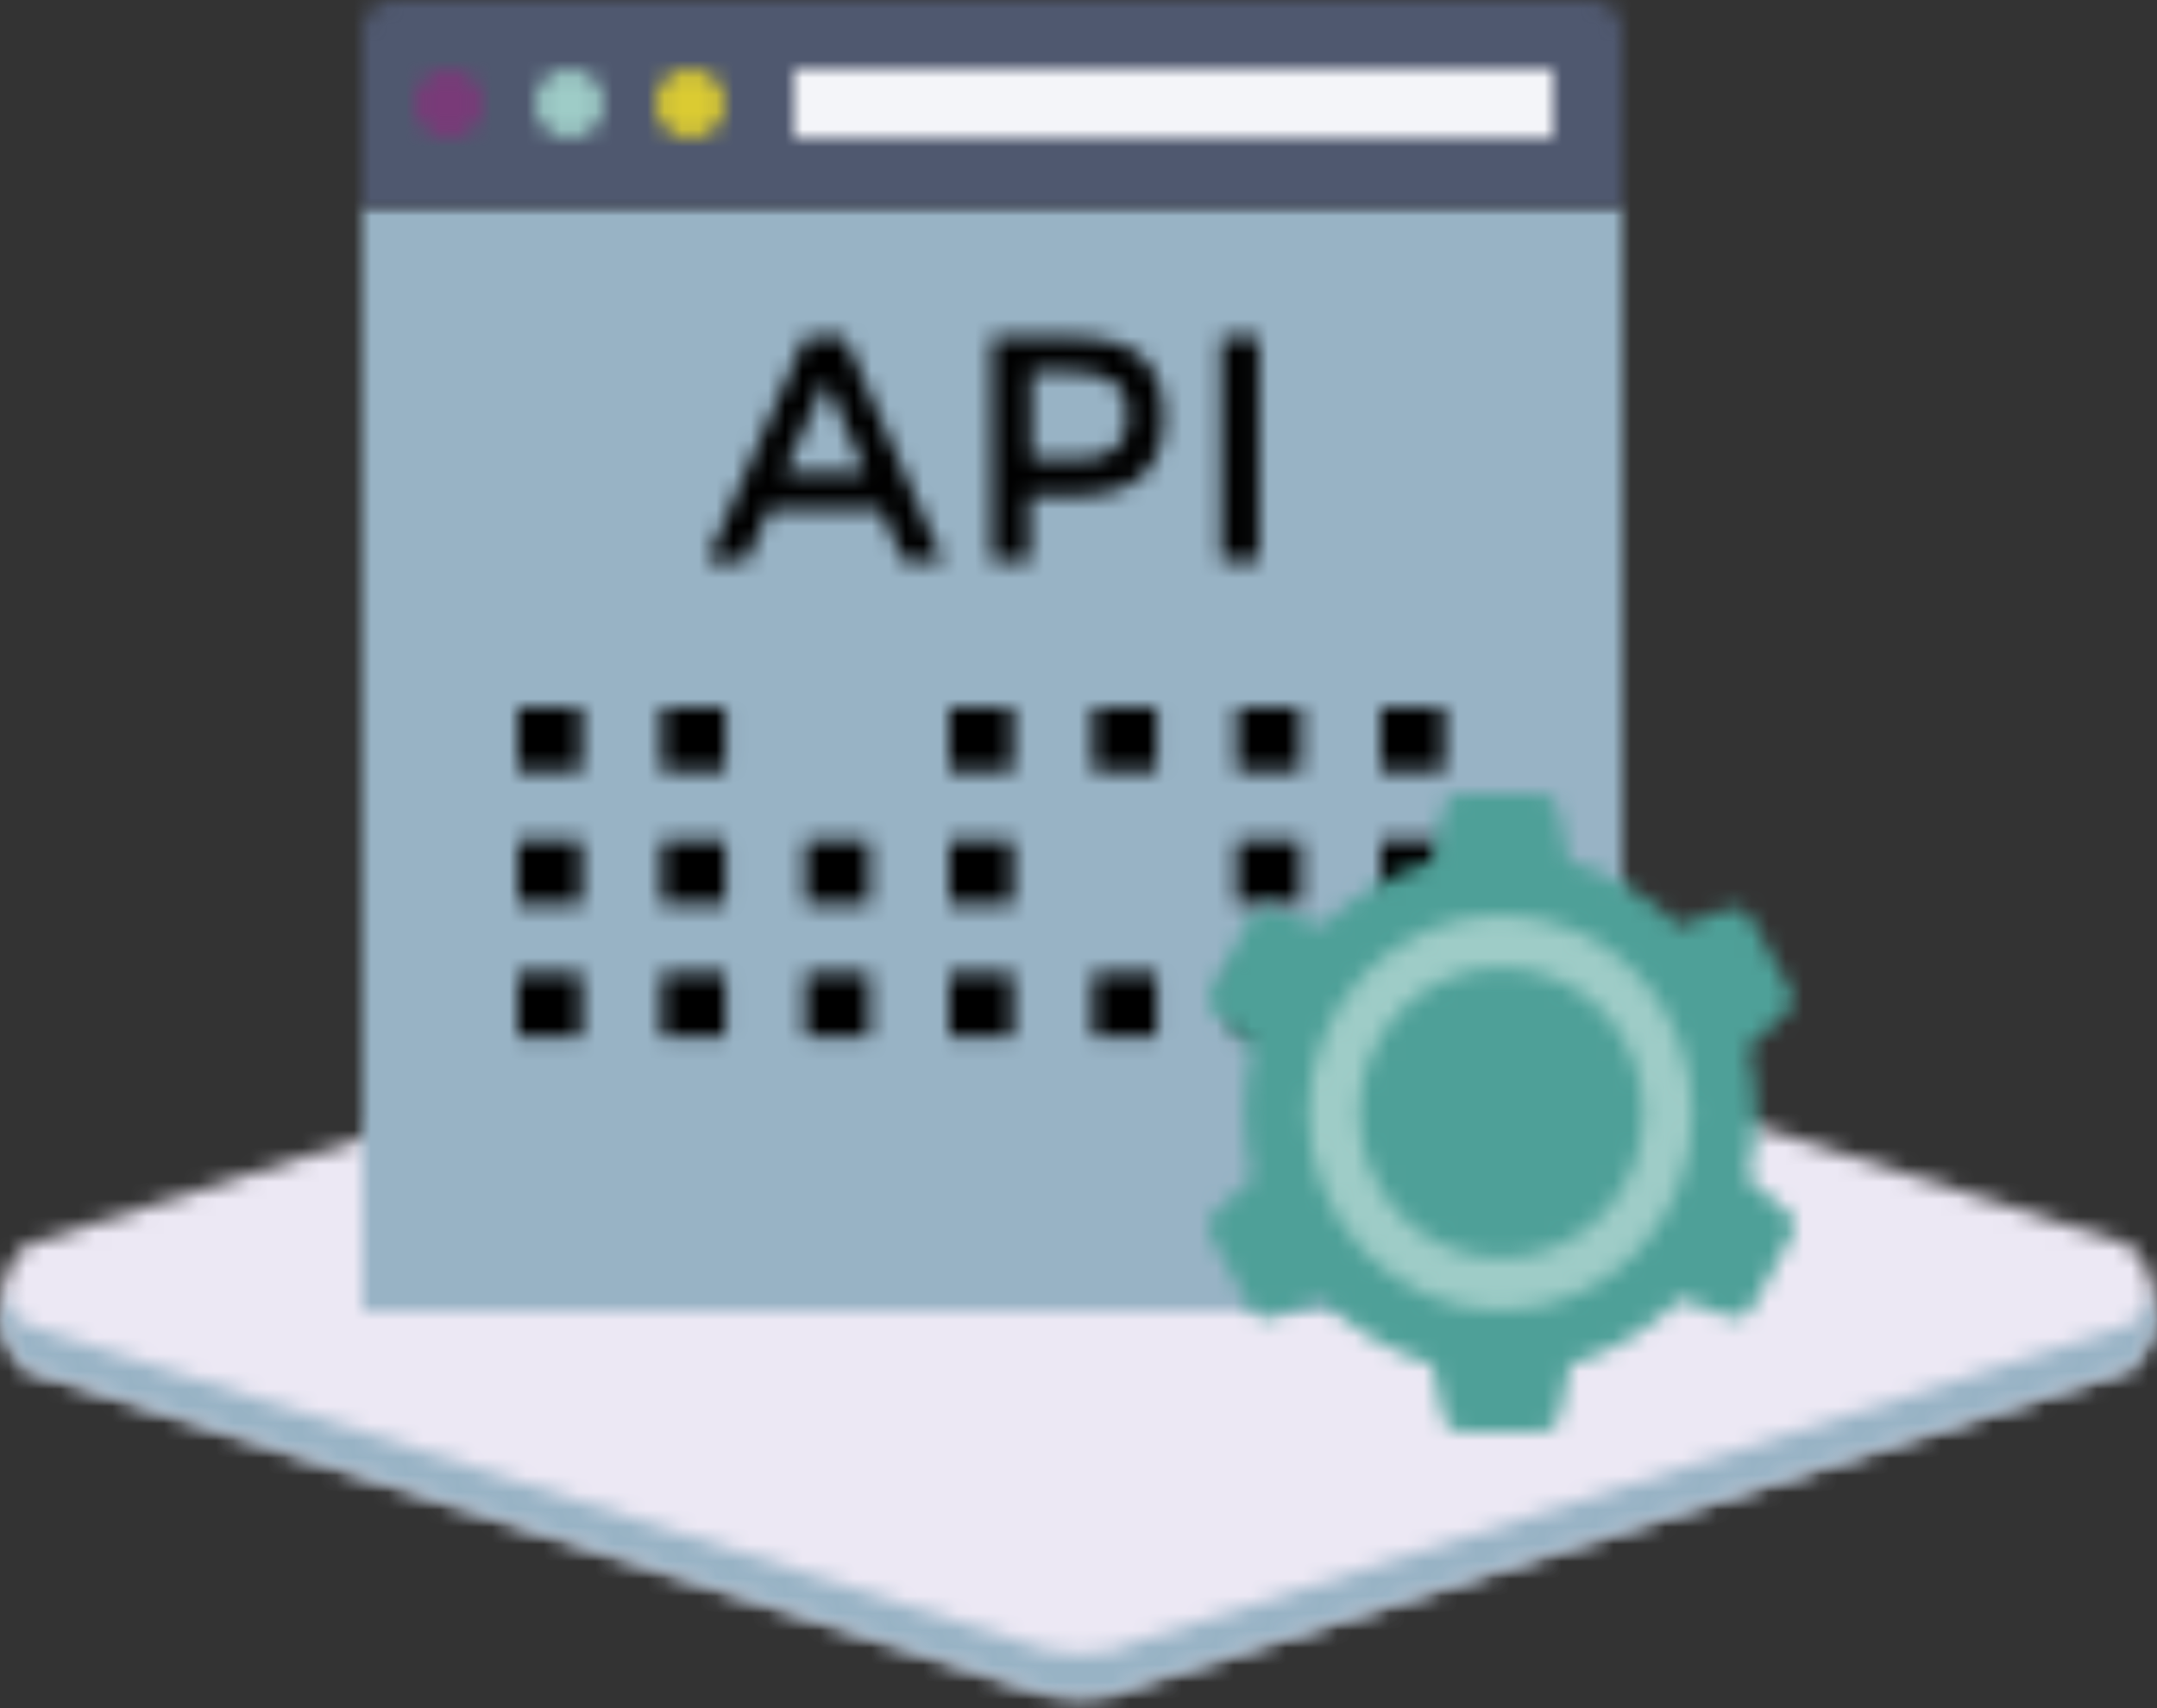 
<svg width="125px" height="99px" viewBox="0 0 125 99" version="1.1" xmlns="http://www.w3.org/2000/svg" xmlns:xlink="http://www.w3.org/1999/xlink">
    <rect x="0" y="0" width="125" height="99" fill="#333333" stroke="none"/>
    <!-- Generator: Sketch 51.2 (57519) - http://www.bohemiancoding.com/sketch -->
    <desc>Created with Sketch.</desc>
    <defs>
        <path d="M-1.03739239e-12,22.715 C0.013,21.422 0.517,20.133 1.511,19.152 L58.8,0.972 C60.967,0.274 64.078,0.418 66.127,0.972 L123.416,19.152 C125.432,21.14 125.432,24.392 123.416,26.38 L66.127,44.56 C63.942,45.663 61.306,45.592 58.8,44.56 L1.511,26.38 C0.517,25.399 0.013,24.11 -1.00897068e-12,22.817 L0,22.715 Z" id="path-1"></path>
        <path d="M-8.98126018e-12,1.653 C0,1.341 0.028,1.03 0.085,0.722 C0.266,1.714 0.738,2.024 1.508,2.787 L58.834,21.061 C61.342,22.098 63.98,22.169 66.166,21.061 L123.492,2.787 C124.262,2.024 124.734,1.714 124.915,0.722 C124.971,1.028 125,1.338 125,1.647 L125,1.664 C124.998,2.976 124.497,4.287 123.492,5.283 L66.166,23.557 C63.98,24.665 61.342,24.593 58.834,23.557 L1.508,5.283 C0.501,4.286 0.001,2.973 -1.42108547e-13,1.659 L0,1.653 L-8.98126018e-12,1.653 Z" id="path-3"></path>
        <polygon id="path-5" points="0 0 73 0 73 64 0 64"></polygon>
        <path d="M71.257,0 C72.237,0 73,0.757 73,1.73 L73,12 L0,12 L0,1.73 C0,0.757 0.763,0 1.743,0 L71.257,0 Z" id="path-7"></path>
        <polygon id="path-9" points="0.333 0 4.033 0 4.033 3.7 0.333 3.7"></polygon>
        <polygon id="path-11" points="0.333 0.7 4.033 0.7 4.033 4.4 0.333 4.4"></polygon>
        <polygon id="path-13" points="0.333 0.4 4.033 0.4 4.033 4.1 0.333 4.1"></polygon>
        <polygon id="path-15" points="0 0 3.7 0 3.7 3.7 0 3.7"></polygon>
        <polygon id="path-17" points="0 0.7 3.7 0.7 3.7 4.4 0 4.4"></polygon>
        <polygon id="path-19" points="0 0.4 3.7 0.4 3.7 4.1 0 4.1"></polygon>
        <polygon id="path-21" points="0.667 0.7 4.367 0.7 4.367 4.4 0.667 4.4"></polygon>
        <polygon id="path-23" points="0.667 0.4 4.367 0.4 4.367 4.1 0.667 4.1"></polygon>
        <polygon id="path-25" points="0 0 3.7 0 3.7 3.7 0 3.7"></polygon>
        <polygon id="path-27" points="0 0.7 3.7 0.7 3.7 4.4 0 4.4"></polygon>
        <polygon id="path-29" points="0 0.4 3.7 0.4 3.7 4.1 0 4.1"></polygon>
        <polygon id="path-31" points="0.667 0 4.367 0 4.367 3.7 0.667 3.7"></polygon>
        <polygon id="path-33" points="0.667 0.7 4.367 0.7 4.367 4.4 0.667 4.4"></polygon>
        <polygon id="path-35" points="0.667 0.4 4.367 0.4 4.367 4.1 0.667 4.1"></polygon>
        <polygon id="path-37" points="0 0 3.7 0 3.7 3.7 0 3.7"></polygon>
        <polygon id="path-39" points="0 0.7 3.7 0.7 3.7 4.4 0 4.4"></polygon>
        <polygon id="path-41" points="0 0.4 3.7 0.4 3.7 4.1 0 4.1"></polygon>
        <polygon id="path-43" points="0.333 0 4.033 0 4.033 3.7 0.333 3.7"></polygon>
        <polygon id="path-45" points="0.333 0.4 4.033 0.4 4.033 4.1 0.333 4.1"></polygon>
        <polygon id="path-47" points="0 0 44 0 44 4 0 4"></polygon>
        <path d="M2,4 C0.895,4 0,3.105 0,2 C0,0.895 0.895,0 2,0 C3.105,0 4,0.895 4,2 C4,3.105 3.105,4 2,4 Z" id="path-49"></path>
        <path d="M2,4 C0.895,4 0,3.105 0,2 C0,0.895 0.895,0 2,0 C3.105,0 4,0.895 4,2 C4,3.105 3.105,4 2,4 Z" id="path-51"></path>
        <path d="M2,4 C0.895,4 0,3.105 0,2 C0,0.895 0.895,0 2,0 C3.105,0 4,0.895 4,2 C4,3.105 3.105,4 2,4 Z" id="path-53"></path>
        <path d="M4.575,10.517 L3.263,13.512 L0.966,13.512 L6.653,0.535 L8.949,0.535 L14.636,13.512 L12.34,13.512 L11.027,10.517 L4.575,10.517 Z M7.856,3.086 L5.45,8.41 L10.152,8.41 L7.856,3.086 Z" id="path-55"></path>
        <path d="M2.662,9.741 L2.662,13.512 L0.474,13.512 L0.474,0.535 L4.849,0.535 C6.818,0.535 8.239,0.868 9.114,1.644 C9.989,2.421 10.427,3.64 10.427,5.193 C10.427,6.746 9.989,7.855 9.114,8.632 C8.239,9.408 6.818,9.741 4.958,9.741 L2.662,9.741 Z M2.662,2.531 L2.771,2.531 L2.771,7.633 L5.287,7.633 C6.49,7.633 7.255,7.412 7.693,6.968 C8.13,6.524 8.349,5.859 8.349,4.972 C8.349,4.084 8.021,3.419 7.474,3.086 C6.927,2.753 6.052,2.531 4.849,2.531 L2.662,2.531 Z" id="path-57"></path>
        <polygon id="path-59" points="0.767 0.535 2.955 0.535 2.955 13.512 0.767 13.512"></polygon>
        <path d="M14.619,37 C14.17,37 13.721,36.63 13.631,36.167 L13.002,33.115 C10.577,32.375 8.331,31.08 6.625,29.323 L3.75,30.34 C3.211,30.525 2.762,30.34 2.492,29.878 L0.157,25.622 C-0.113,25.253 -0.023,24.697 0.336,24.328 L2.582,22.292 C2.313,21.09 2.133,19.795 2.133,18.5 C2.133,17.205 2.313,15.91 2.582,14.708 L0.336,12.672 C-0.023,12.395 -0.113,11.84 0.157,11.377 L2.492,7.122 C2.762,6.66 3.301,6.475 3.75,6.66 L6.625,7.678 C8.421,5.92 10.577,4.625 13.002,3.885 L13.631,0.833 C13.721,0.37 14.17,0 14.619,0 L19.291,0 C19.74,0 20.189,0.37 20.279,0.833 L20.907,3.885 C23.333,4.625 25.579,5.92 27.286,7.678 L30.16,6.66 C30.699,6.475 31.148,6.66 31.418,7.122 L33.753,11.377 C34.023,11.747 33.933,12.303 33.574,12.672 L31.328,14.708 C31.597,15.91 31.777,17.205 31.777,18.5 C31.777,19.795 31.597,21.09 31.328,22.292 L33.664,24.328 C33.88,24.495 33.999,24.763 34,25.051 L34,25.058 C33.999,25.246 33.949,25.441 33.843,25.622 L31.508,29.878 C31.238,30.34 30.699,30.525 30.25,30.34 L27.375,29.323 C25.579,31.08 23.423,32.375 20.997,33.115 L20.369,36.167 C20.279,36.63 19.83,37 19.381,37 L14.619,37 Z" id="path-61"></path>
        <path d="M11.955,22.97 C5.846,22.97 0.816,17.79 0.816,11.5 C0.816,5.21 5.846,0.03 11.955,0.03 C18.153,0.03 23.094,5.21 23.094,11.5 C23.094,17.79 18.153,22.97 11.955,22.97 Z" id="path-63"></path>
        <path d="M9,16.909 C4.457,16.909 0.774,13.144 0.774,8.5 C0.774,3.856 4.457,0.091 9,0.091 C13.543,0.091 17.226,3.856 17.226,8.5 C17.226,13.144 13.543,16.909 9,16.909 Z" id="path-65"></path>
    </defs>
    <g id="Page-1" stroke="none" stroke-width="1" fill="none" fill-rule="evenodd">
        <g id="Mobile-2.1-products" transform="translate(-97, -2850)">
            <g id="Group-1685" transform="translate(97, 2903)">
                <mask id="mask-2" fill="white">
                    <use xlink:href="#path-1"></use>
                </mask>
                <g id="Clip-1684"></g>
                <polygon id="Fill-1683" fill="#ECE8F4" mask="url(#mask-2)" points="-5 50.361 129.928 50.361 129.928 -4.499 -5 -4.499"></polygon>
            </g>
            <g id="Group-1688" transform="translate(97, 2924)">
                <mask id="mask-4" fill="white">
                    <use xlink:href="#path-3"></use>
                </mask>
                <g id="Clip-1687"></g>
                <polygon id="Fill-1686" fill="#98B3C5" mask="url(#mask-4)" points="-5 29.361 130 29.361 130 -4.278 -5 -4.278"></polygon>
            </g>
            <g id="Group-1723" transform="translate(118, 2862)">
                <mask id="mask-6" fill="white">
                    <use xlink:href="#path-5"></use>
                </mask>
                <g id="Clip-1722"></g>
                <polygon id="Fill-1721" fill="#98B3C5" mask="url(#mask-6)" points="-5 69 78 69 78 -5 -5 -5"></polygon>
            </g>
            <g id="Group-1726" transform="translate(118, 2850)">
                <mask id="mask-8" fill="white">
                    <use xlink:href="#path-7"></use>
                </mask>
                <g id="Clip-1725"></g>
                <polygon id="Fill-1724" fill="#4F586F" mask="url(#mask-8)" points="-5 17 78 17 78 -5 -5 -5"></polygon>
            </g>
            <g id="Group-1729" transform="translate(135, 2891)">
                <mask id="mask-10" fill="white">
                    <use xlink:href="#path-9"></use>
                </mask>
                <g id="Clip-1728"></g>
                <polygon id="Fill-1727" fill="#000000" mask="url(#mask-10)" points="-4.667 8.7 9.033 8.7 9.033 -5 -4.667 -5"></polygon>
            </g>
            <g id="Group-1732" transform="translate(135, 2898)">
                <mask id="mask-12" fill="white">
                    <use xlink:href="#path-11"></use>
                </mask>
                <g id="Clip-1731"></g>
                <polygon id="Fill-1730" fill="#000000" mask="url(#mask-12)" points="-4.667 9.4 9.033 9.4 9.033 -4.3 -4.667 -4.3"></polygon>
            </g>
            <g id="Group-1735" transform="translate(135, 2906)">
                <mask id="mask-14" fill="white">
                    <use xlink:href="#path-13"></use>
                </mask>
                <g id="Clip-1734"></g>
                <polygon id="Fill-1733" fill="#000000" mask="url(#mask-14)" points="-4.667 9.1 9.033 9.1 9.033 -4.6 -4.667 -4.6"></polygon>
            </g>
            <g id="Group-1738" transform="translate(127, 2891)">
                <mask id="mask-16" fill="white">
                    <use xlink:href="#path-15"></use>
                </mask>
                <g id="Clip-1737"></g>
                <polygon id="Fill-1736" fill="#000000" mask="url(#mask-16)" points="-5 8.7 8.7 8.7 8.7 -5 -5 -5"></polygon>
            </g>
            <g id="Group-1741" transform="translate(127, 2898)">
                <mask id="mask-18" fill="white">
                    <use xlink:href="#path-17"></use>
                </mask>
                <g id="Clip-1740"></g>
                <polygon id="Fill-1739" fill="#000000" mask="url(#mask-18)" points="-5 9.4 8.7 9.4 8.7 -4.3 -5 -4.3"></polygon>
            </g>
            <g id="Group-1744" transform="translate(127, 2906)">
                <mask id="mask-20" fill="white">
                    <use xlink:href="#path-19"></use>
                </mask>
                <g id="Clip-1743"></g>
                <polygon id="Fill-1742" fill="#000000" mask="url(#mask-20)" points="-5 9.1 8.7 9.1 8.7 -4.6 -5 -4.6"></polygon>
            </g>
            <g id="Group-1747" transform="translate(143, 2898)">
                <mask id="mask-22" fill="white">
                    <use xlink:href="#path-21"></use>
                </mask>
                <g id="Clip-1746"></g>
                <polygon id="Fill-1745" fill="#000000" mask="url(#mask-22)" points="-4.333 9.4 9.367 9.4 9.367 -4.3 -4.333 -4.3"></polygon>
            </g>
            <g id="Group-1750" transform="translate(143, 2906)">
                <mask id="mask-24" fill="white">
                    <use xlink:href="#path-23"></use>
                </mask>
                <g id="Clip-1749"></g>
                <polygon id="Fill-1748" fill="#000000" mask="url(#mask-24)" points="-4.333 9.1 9.367 9.1 9.367 -4.6 -4.333 -4.6"></polygon>
            </g>
            <g id="Group-1753" transform="translate(152, 2891)">
                <mask id="mask-26" fill="white">
                    <use xlink:href="#path-25"></use>
                </mask>
                <g id="Clip-1752"></g>
                <polygon id="Fill-1751" fill="#000000" mask="url(#mask-26)" points="-5 8.7 8.7 8.7 8.7 -5 -5 -5"></polygon>
            </g>
            <g id="Group-1756" transform="translate(152, 2898)">
                <mask id="mask-28" fill="white">
                    <use xlink:href="#path-27"></use>
                </mask>
                <g id="Clip-1755"></g>
                <polygon id="Fill-1754" fill="#000000" mask="url(#mask-28)" points="-5 9.4 8.7 9.4 8.7 -4.3 -5 -4.3"></polygon>
            </g>
            <g id="Group-1759" transform="translate(152, 2906)">
                <mask id="mask-30" fill="white">
                    <use xlink:href="#path-29"></use>
                </mask>
                <g id="Clip-1758"></g>
                <polygon id="Fill-1757" fill="#000000" mask="url(#mask-30)" points="-5 9.1 8.7 9.1 8.7 -4.6 -5 -4.6"></polygon>
            </g>
            <g id="Group-1762" transform="translate(168, 2891)">
                <mask id="mask-32" fill="white">
                    <use xlink:href="#path-31"></use>
                </mask>
                <g id="Clip-1761"></g>
                <polygon id="Fill-1760" fill="#000000" mask="url(#mask-32)" points="-4.333 8.7 9.367 8.7 9.367 -5 -4.333 -5"></polygon>
            </g>
            <g id="Group-1765" transform="translate(168, 2898)">
                <mask id="mask-34" fill="white">
                    <use xlink:href="#path-33"></use>
                </mask>
                <g id="Clip-1764"></g>
                <polygon id="Fill-1763" fill="#000000" mask="url(#mask-34)" points="-4.333 9.4 9.367 9.4 9.367 -4.3 -4.333 -4.3"></polygon>
            </g>
            <g id="Group-1768" transform="translate(168, 2906)">
                <mask id="mask-36" fill="white">
                    <use xlink:href="#path-35"></use>
                </mask>
                <g id="Clip-1767"></g>
                <polygon id="Fill-1766" fill="#000000" mask="url(#mask-36)" points="-4.333 9.1 9.367 9.1 9.367 -4.6 -4.333 -4.6"></polygon>
            </g>
            <g id="Group-1771" transform="translate(177, 2891)">
                <mask id="mask-38" fill="white">
                    <use xlink:href="#path-37"></use>
                </mask>
                <g id="Clip-1770"></g>
                <polygon id="Fill-1769" fill="#000000" mask="url(#mask-38)" points="-5 8.7 8.7 8.7 8.7 -5 -5 -5"></polygon>
            </g>
            <g id="Group-1774" transform="translate(177, 2898)">
                <mask id="mask-40" fill="white">
                    <use xlink:href="#path-39"></use>
                </mask>
                <g id="Clip-1773"></g>
                <polygon id="Fill-1772" fill="#000000" mask="url(#mask-40)" points="-5 9.4 8.7 9.4 8.7 -4.3 -5 -4.3"></polygon>
            </g>
            <g id="Group-1777" transform="translate(177, 2906)">
                <mask id="mask-42" fill="white">
                    <use xlink:href="#path-41"></use>
                </mask>
                <g id="Clip-1776"></g>
                <polygon id="Fill-1775" fill="#000000" mask="url(#mask-42)" points="-5 9.1 8.7 9.1 8.7 -4.6 -5 -4.6"></polygon>
            </g>
            <g id="Group-1780" transform="translate(160, 2891)">
                <mask id="mask-44" fill="white">
                    <use xlink:href="#path-43"></use>
                </mask>
                <g id="Clip-1779"></g>
                <polygon id="Fill-1778" fill="#000000" mask="url(#mask-44)" points="-4.667 8.7 9.033 8.7 9.033 -5 -4.667 -5"></polygon>
            </g>
            <g id="Group-1783" transform="translate(160, 2906)">
                <mask id="mask-46" fill="white">
                    <use xlink:href="#path-45"></use>
                </mask>
                <g id="Clip-1782"></g>
                <polygon id="Fill-1781" fill="#000000" mask="url(#mask-46)" points="-4.667 9.1 9.033 9.1 9.033 -4.6 -4.667 -4.6"></polygon>
            </g>
            <g id="Group-1786" transform="translate(143, 2854)">
                <mask id="mask-48" fill="white">
                    <use xlink:href="#path-47"></use>
                </mask>
                <g id="Clip-1785"></g>
                <polygon id="Fill-1784" fill="#F4F5F9" mask="url(#mask-48)" points="-5 9 49 9 49 -5 -5 -5"></polygon>
            </g>
            <g id="Group-1789" transform="translate(135, 2854)">
                <mask id="mask-50" fill="white">
                    <use xlink:href="#path-49"></use>
                </mask>
                <g id="Clip-1788"></g>
                <polygon id="Fill-1787" fill="#DBCB32" mask="url(#mask-50)" points="-5 9 9 9 9 -5 -5 -5"></polygon>
            </g>
            <g id="Group-1792" transform="translate(128, 2854)">
                <mask id="mask-52" fill="white">
                    <use xlink:href="#path-51"></use>
                </mask>
                <g id="Clip-1791"></g>
                <polygon id="Fill-1790" fill="#9ECCC7" mask="url(#mask-52)" points="-5 9 9 9 9 -5 -5 -5"></polygon>
            </g>
            <g id="Group-1795" transform="translate(121, 2854)">
                <mask id="mask-54" fill="white">
                    <use xlink:href="#path-53"></use>
                </mask>
                <g id="Clip-1794"></g>
                <polygon id="Fill-1793" fill="#793A78" mask="url(#mask-54)" points="-5 9 9 9 9 -5 -5 -5"></polygon>
            </g>
            <g id="Group-1798" transform="translate(137, 2869)">
                <mask id="mask-56" fill="white">
                    <use xlink:href="#path-55"></use>
                </mask>
                <g id="Clip-1797"></g>
                <polygon id="Fill-1796" fill="#000000" mask="url(#mask-56)" points="-4.034 18.512 19.636 18.512 19.636 -4.465 -4.034 -4.465"></polygon>
            </g>
            <g id="Group-1801" transform="translate(154, 2869)">
                <mask id="mask-58" fill="white">
                    <use xlink:href="#path-57"></use>
                </mask>
                <g id="Clip-1800"></g>
                <polygon id="Fill-1799" fill="#000000" mask="url(#mask-58)" points="-4.526 18.512 15.427 18.512 15.427 -4.465 -4.526 -4.465"></polygon>
            </g>
            <g id="Group-1804" transform="translate(167, 2869)">
                <mask id="mask-60" fill="white">
                    <use xlink:href="#path-59"></use>
                </mask>
                <g id="Clip-1803"></g>
                <polygon id="Fill-1802" fill="#000000" mask="url(#mask-60)" points="-4.232 18.512 7.955 18.512 7.955 -4.465 -4.232 -4.465"></polygon>
            </g>
            <g id="Group-1807" transform="translate(167, 2896)">
                <mask id="mask-62" fill="white">
                    <use xlink:href="#path-61"></use>
                </mask>
                <g id="Clip-1806"></g>
                <polygon id="Fill-1805" fill="#4EA098" mask="url(#mask-62)" points="-5 42 39 42 39 -5 -5 -5"></polygon>
            </g>
            <g id="Group-1810" transform="translate(172, 2903)">
                <mask id="mask-64" fill="white">
                    <use xlink:href="#path-63"></use>
                </mask>
                <g id="Clip-1809"></g>
                <polygon id="Fill-1808" fill="#9ECCC7" mask="url(#mask-64)" points="-4.184 27.97 28.094 27.97 28.094 -4.97 -4.184 -4.97"></polygon>
            </g>
            <g id="Group-1813" transform="translate(175, 2906)">
                <mask id="mask-66" fill="white">
                    <use xlink:href="#path-65"></use>
                </mask>
                <g id="Clip-1812"></g>
                <polygon id="Fill-1811" fill="#4EA098" mask="url(#mask-66)" points="-4.226 21.909 22.226 21.909 22.226 -4.909 -4.226 -4.909"></polygon>
            </g>
        </g>
    </g>
</svg>